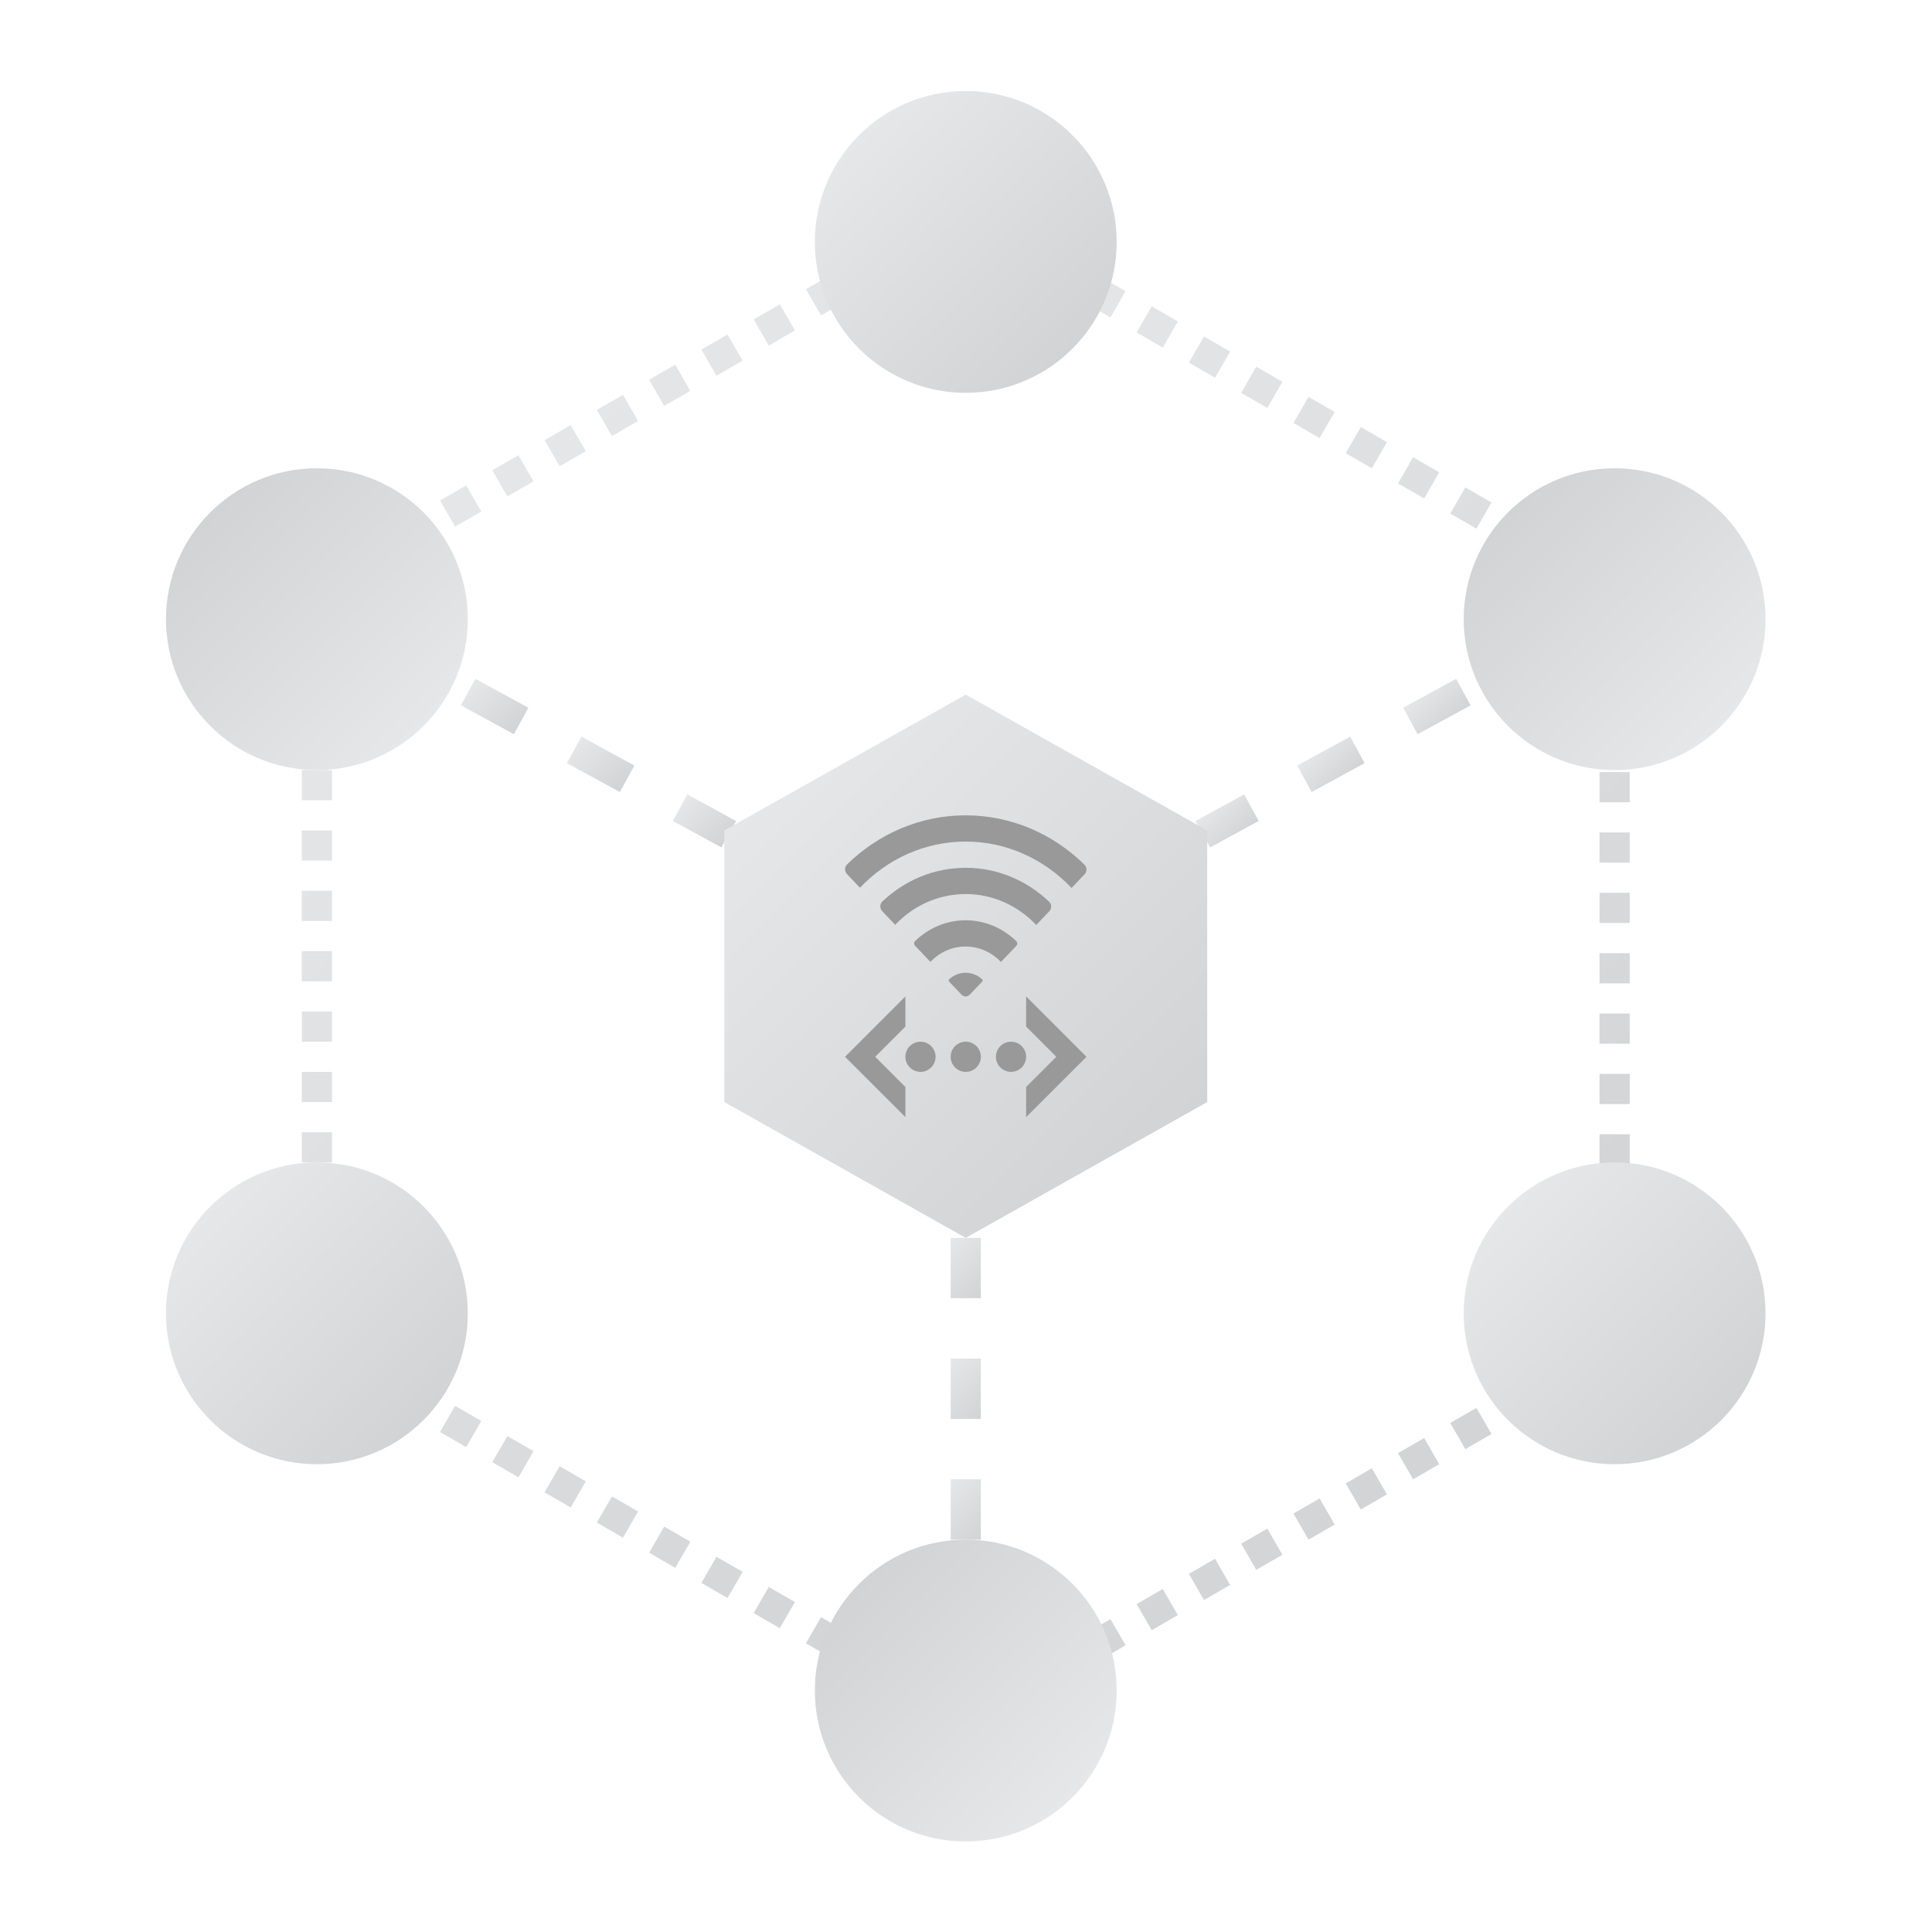 <?xml version="1.0" encoding="UTF-8" standalone="no"?>
<svg
   xmlns:dc="http://purl.org/dc/elements/1.1/"
   xmlns:cc="http://creativecommons.org/ns#"
   xmlns:rdf="http://www.w3.org/1999/02/22-rdf-syntax-ns#"
   xmlns:svg="http://www.w3.org/2000/svg"
   xmlns="http://www.w3.org/2000/svg"
   viewBox="0 0 341.333 341.333"
   height="256"
   width="256"
   xml:space="preserve"
   id="svg2"
   version="1.1"><defs
     id="defs6"><clipPath
       id="clipPath18"
       clipPathUnits="userSpaceOnUse"><path
         id="path16"
         d="m 133.325,222 -3.464,2 2,3.464 3.464,-2 z m 6.929,-4 -3.464,2 2,3.464 3.464,-2 z m 6.928,-4 -3.464,2 2,3.464 3.464,-2 z m 6.928,-4 -3.464,2 2,3.464 3.464,-2 z m 6.928,-4 -3.464,2 2,3.464 3.464,-2 z m 6.929,-4 -3.464,2 2,3.464 3.464,-2 z m 6.928,-4 -3.464,2 2,3.464 3.464,-2 z m 6.928,-4 -3.464,2 2,3.464 3.464,-2 z m 6.928,-4 -3.464,2 2,3.464 3.464,-2 z m 6.929,-4 -3.464,2 2,3.464 3.464,-2 z m 6.927,-4 -3.463,2 2,3.464 3.463,-2 z m 6.929,-4 -3.464,2 2,3.464 3.464,-2 z M 216,173.732 h -4 v 4 h 4 z m 0,-8 h -4 v 4 h 4 z m 0,-8 h -4 v 4 h 4 z m 0,-8 h -4 v 4 h 4 z m 0,-8 h -4 v 4 h 4 z m 0,-8 h -4 v 4 h 4 z m 0,-8 h -4 v 4 h 4 z m 0,-8 h -4 v 4 h 4 z m 0,-8 h -4 v 4 h 4 z m 0,-8 h -4 v 4 h 4 z m 0,-8 h -4 v 4 h 4 z m 0,-8 h -4 v 4 h 4 z m 0,-8 h -4 v 4 h 4 z M 208.072,72 l -2,3.465 3.464,2 2,-3.465 z m -6.928,-4 -2,3.465 3.463,2 2,-3.465 z m -6.928,-4 -2,3.465 3.464,2 2,-3.465 z m -6.929,-4 -2,3.465 3.464,2 2,-3.465 z m -6.928,-4 -2,3.465 3.464,2 2,-3.465 z m -6.928,-4 -2,3.465 3.464,2 2,-3.465 z m -6.928,-4 -2,3.465 3.464,2 2,-3.465 z m -6.929,-4 -2,3.465 3.464,2 2,-3.465 z m -6.928,-4 -2,3.465 3.464,2 2,-3.465 z m -6.928,-4 -2,3.465 3.465,2 2,-3.465 z m -6.928,-4 -2,3.465 3.464,2 2,-3.465 z m -6.929,-4 -2,3.465 3.465,2 2,-3.465 z" /></clipPath><linearGradient
       id="linearGradient28"
       spreadMethod="pad"
       gradientTransform="matrix(116.935,-116.935,-116.935,-116.935,90.597,186.2)"
       gradientUnits="userSpaceOnUse"
       y2="0"
       x2="1"
       y1="0"
       x1="0"><stop
         id="stop24"
         offset="0"
         style="stop-opacity:1;stop-color:#e6e7e8" /><stop
         id="stop26"
         offset="1"
         style="stop-opacity:1;stop-color:#d1d3d4" /></linearGradient><clipPath
       id="clipPath38"
       clipPathUnits="userSpaceOnUse"><path
         id="path36"
         d="m 120.675,225.732 3.464,2 2,-3.464 -3.464,-2 z m -6.929,-4 3.464,2 2,-3.464 -3.464,-2 z m -6.928,-4 3.464,2 2,-3.464 -3.464,-2 z m -6.928,-4 3.464,2 2,-3.464 -3.464,-2 z m -6.928,-4 3.464,2 2,-3.464 -3.464,-2 z m -6.929,-4 3.464,2 2,-3.464 -3.464,-2 z m -6.928,-4 3.464,2 2,-3.464 -3.464,-2 z m -6.928,-4 3.464,2 2,-3.464 -3.464,-2 z m -6.928,-4 3.464,2 2,-3.464 -3.464,-2 z m -6.929,-4 3.464,2 2,-3.464 -3.464,-2 z m -6.927,-4 3.463,2 2,-3.464 -3.463,-2 z m -6.929,-4 3.464,2 2,-3.464 -3.464,-2 z M 40,178 h 4 v -4 h -4 z m 0,-8 h 4 v -4 h -4 z m 0,-8 h 4 v -4 h -4 z m 0,-8 h 4 v -4 h -4 z m 0,-8 h 4 v -4 h -4 z m 0,-8 h 4 v -4 h -4 z m 0,-8 h 4 v -4 h -4 z m 0,-8 h 4 v -4 h -4 z m 0,-8 h 4 v -4 h -4 z m 0,-8 h 4 v -4 h -4 z m 0,-8 h 4 v -4 h -4 z m 0,-8 h 4 v -4 h -4 z m 0,-8 h 4 v -4 h -4 z m 4.464,-7.732 2,3.464 3.464,-2 -2,-3.464 z m 6.929,-4 2,3.464 3.463,-2 -2,-3.464 z m 6.927,-4 2,3.464 3.464,-2 -2,-3.464 z m 6.929,-4 2,3.464 3.464,-2 -2,-3.464 z m 6.928,-4 2,3.464 3.464,-2 -2,-3.464 z m 6.928,-4 2,3.464 3.464,-2 -2,-3.464 z m 6.928,-4 2,3.464 3.464,-2 -2,-3.464 z m 6.929,-4 2,3.464 3.464,-2 -2,-3.464 z m 6.928,-4 2,3.464 3.464,-2 -2,-3.464 z m 6.927,-4 2,3.464 3.465,-2 -2,-3.464 z m 6.929,-4 2,3.464 3.464,-2 -2,-3.464 z m 6.928,-4 2,3.464 3.465,-2 -2,-3.464 z" /></clipPath><linearGradient
       id="linearGradient48"
       spreadMethod="pad"
       gradientTransform="matrix(116.936,-116.936,-116.936,-116.936,48.468,186.468)"
       gradientUnits="userSpaceOnUse"
       y2="0"
       x2="1"
       y1="0"
       x1="0"><stop
         id="stop44"
         offset="0"
         style="stop-opacity:1;stop-color:#e6e7e8" /><stop
         id="stop46"
         offset="1"
         style="stop-opacity:1;stop-color:#d1d3d4" /></linearGradient><clipPath
       id="clipPath58"
       clipPathUnits="userSpaceOnUse"><path
         id="path56"
         d="m 126,84 h 4 v 8 h -4 z" /></clipPath><linearGradient
       id="linearGradient68"
       spreadMethod="pad"
       gradientTransform="matrix(6,-6,-6,-6,125,91)"
       gradientUnits="userSpaceOnUse"
       y2="0"
       x2="1"
       y1="0"
       x1="0"><stop
         id="stop64"
         offset="0"
         style="stop-opacity:1;stop-color:#e6e7e8" /><stop
         id="stop66"
         offset="1"
         style="stop-opacity:1;stop-color:#d1d3d4" /></linearGradient><clipPath
       id="clipPath78"
       clipPathUnits="userSpaceOnUse"><path
         id="path76"
         d="m 130,60 h -4 v -8 h 4 z" /></clipPath><linearGradient
       id="linearGradient88"
       spreadMethod="pad"
       gradientTransform="matrix(6,-6,-6,-6,125,59)"
       gradientUnits="userSpaceOnUse"
       y2="0"
       x2="1"
       y1="0"
       x1="0"><stop
         id="stop84"
         offset="0"
         style="stop-opacity:1;stop-color:#e6e7e8" /><stop
         id="stop86"
         offset="1"
         style="stop-opacity:1;stop-color:#d1d3d4" /></linearGradient><clipPath
       id="clipPath98"
       clipPathUnits="userSpaceOnUse"><path
         id="path96"
         d="m 130,76 h -4 v -8 h 4 z" /></clipPath><linearGradient
       id="linearGradient108"
       spreadMethod="pad"
       gradientTransform="matrix(6,-6,-6,-6,125,75)"
       gradientUnits="userSpaceOnUse"
       y2="0"
       x2="1"
       y1="0"
       x1="0"><stop
         id="stop104"
         offset="0"
         style="stop-opacity:1;stop-color:#e6e7e8" /><stop
         id="stop106"
         offset="1"
         style="stop-opacity:1;stop-color:#d1d3d4" /></linearGradient><clipPath
       id="clipPath118"
       clipPathUnits="userSpaceOnUse"><path
         id="path116"
         d="m 89.182,147.259 6.439,-3.513 c 0.587,1.204 1.243,2.367 1.956,3.49 v 0 l -6.48,3.535 z" /></clipPath><linearGradient
       id="linearGradient128"
       spreadMethod="pad"
       gradientTransform="matrix(5.774,-5.774,-5.774,-5.774,90.477,150.15)"
       gradientUnits="userSpaceOnUse"
       y2="0"
       x2="1"
       y1="0"
       x1="0"><stop
         id="stop124"
         offset="0"
         style="stop-opacity:1;stop-color:#e6e7e8" /><stop
         id="stop126"
         offset="1"
         style="stop-opacity:1;stop-color:#d1d3d4" /></linearGradient><clipPath
       id="clipPath138"
       clipPathUnits="userSpaceOnUse"><path
         id="path136"
         d="m 75.135,154.921 7.022,-3.831 1.917,3.512 -7.023,3.83 z" /></clipPath><linearGradient
       id="linearGradient148"
       spreadMethod="pad"
       gradientTransform="matrix(6.225,-6.225,-6.225,-6.225,76.492,157.874)"
       gradientUnits="userSpaceOnUse"
       y2="0"
       x2="1"
       y1="0"
       x1="0"><stop
         id="stop144"
         offset="0"
         style="stop-opacity:1;stop-color:#e6e7e8" /><stop
         id="stop146"
         offset="1"
         style="stop-opacity:1;stop-color:#d1d3d4" /></linearGradient><clipPath
       id="clipPath158"
       clipPathUnits="userSpaceOnUse"><path
         id="path156"
         d="m 47.042,170.244 7.023,-3.831 1.916,3.511 -7.023,3.832 z" /></clipPath><linearGradient
       id="linearGradient168"
       spreadMethod="pad"
       gradientTransform="matrix(6.225,-6.225,-6.225,-6.225,48.399,173.197)"
       gradientUnits="userSpaceOnUse"
       y2="0"
       x2="1"
       y1="0"
       x1="0"><stop
         id="stop164"
         offset="0"
         style="stop-opacity:1;stop-color:#e6e7e8" /><stop
         id="stop166"
         offset="1"
         style="stop-opacity:1;stop-color:#d1d3d4" /></linearGradient><clipPath
       id="clipPath178"
       clipPathUnits="userSpaceOnUse"><path
         id="path176"
         d="m 200.019,169.924 1.916,-3.511 7.023,3.831 -1.916,3.512 z" /></clipPath><linearGradient
       id="linearGradient188"
       spreadMethod="pad"
       gradientTransform="matrix(4.31,-4.31,-4.31,-4.31,202.333,172.239)"
       gradientUnits="userSpaceOnUse"
       y2="0"
       x2="1"
       y1="0"
       x1="0"><stop
         id="stop184"
         offset="0"
         style="stop-opacity:1;stop-color:#e6e7e8" /><stop
         id="stop186"
         offset="1"
         style="stop-opacity:1;stop-color:#d1d3d4" /></linearGradient><clipPath
       id="clipPath198"
       clipPathUnits="userSpaceOnUse"><path
         id="path196"
         d="m 61.089,162.582 7.023,-3.83 1.915,3.512 -7.023,3.83 z" /></clipPath><linearGradient
       id="linearGradient208"
       spreadMethod="pad"
       gradientTransform="matrix(6.225,-6.225,-6.225,-6.225,62.445,165.535)"
       gradientUnits="userSpaceOnUse"
       y2="0"
       x2="1"
       y1="0"
       x1="0"><stop
         id="stop204"
         offset="0"
         style="stop-opacity:1;stop-color:#e6e7e8" /><stop
         id="stop206"
         offset="1"
         style="stop-opacity:1;stop-color:#d1d3d4" /></linearGradient><clipPath
       id="clipPath218"
       clipPathUnits="userSpaceOnUse"><path
         id="path216"
         d="m 158.423,147.236 c 0.712,-1.123 1.369,-2.286 1.956,-3.49 v 0 l 6.441,3.513 -1.917,3.512 z" /></clipPath><linearGradient
       id="linearGradient228"
       spreadMethod="pad"
       gradientTransform="matrix(4.187,-4.187,-4.187,-4.187,160.543,149.357)"
       gradientUnits="userSpaceOnUse"
       y2="0"
       x2="1"
       y1="0"
       x1="0"><stop
         id="stop224"
         offset="0"
         style="stop-opacity:1;stop-color:#e6e7e8" /><stop
         id="stop226"
         offset="1"
         style="stop-opacity:1;stop-color:#d1d3d4" /></linearGradient><clipPath
       id="clipPath238"
       clipPathUnits="userSpaceOnUse"><path
         id="path236"
         d="m 185.972,162.264 1.917,-3.512 7.023,3.83 -1.916,3.512 z" /></clipPath><linearGradient
       id="linearGradient248"
       spreadMethod="pad"
       gradientTransform="matrix(4.311,-4.311,-4.311,-4.311,188.287,164.578)"
       gradientUnits="userSpaceOnUse"
       y2="0"
       x2="1"
       y1="0"
       x1="0"><stop
         id="stop244"
         offset="0"
         style="stop-opacity:1;stop-color:#e6e7e8" /><stop
         id="stop246"
         offset="1"
         style="stop-opacity:1;stop-color:#d1d3d4" /></linearGradient><clipPath
       id="clipPath258"
       clipPathUnits="userSpaceOnUse"><path
         id="path256"
         d="m 171.926,154.602 1.916,-3.512 7.023,3.831 -1.916,3.511 z" /></clipPath><linearGradient
       id="linearGradient268"
       spreadMethod="pad"
       gradientTransform="matrix(4.31,-4.31,-4.31,-4.31,174.24,156.916)"
       gradientUnits="userSpaceOnUse"
       y2="0"
       x2="1"
       y1="0"
       x1="0"><stop
         id="stop264"
         offset="0"
         style="stop-opacity:1;stop-color:#e6e7e8" /><stop
         id="stop266"
         offset="1"
         style="stop-opacity:1;stop-color:#d1d3d4" /></linearGradient><clipPath
       id="clipPath278"
       clipPathUnits="userSpaceOnUse"><path
         id="path276"
         d="m 96,146 v -36 l 32,-18 32,18 v 36 l -32,18 z" /></clipPath><linearGradient
       id="linearGradient288"
       spreadMethod="pad"
       gradientTransform="matrix(50,-50,-50,-50,103,153)"
       gradientUnits="userSpaceOnUse"
       y2="0"
       x2="1"
       y1="0"
       x1="0"><stop
         id="stop284"
         offset="0"
         style="stop-opacity:1;stop-color:#e6e7e8" /><stop
         id="stop286"
         offset="1"
         style="stop-opacity:1;stop-color:#d1d3d4" /></linearGradient><clipPath
       id="clipPath298"
       clipPathUnits="userSpaceOnUse"><path
         id="path296"
         d="M 0,256 H 256 V 0 H 0 Z" /></clipPath><clipPath
       id="clipPath342"
       clipPathUnits="userSpaceOnUse"><path
         id="path340"
         d="M 22,82 C 22,70.954 30.954,62 42,62 v 0 c 11.046,0 20,8.954 20,20 v 0 c 0,11.046 -8.954,20 -20,20 v 0 C 30.954,102 22,93.046 22,82" /></clipPath><linearGradient
       id="linearGradient352"
       spreadMethod="pad"
       gradientTransform="matrix(28.284,-28.284,-28.284,-28.284,27.858,96.142)"
       gradientUnits="userSpaceOnUse"
       y2="0"
       x2="1"
       y1="0"
       x1="0"><stop
         id="stop348"
         offset="0"
         style="stop-opacity:1;stop-color:#e6e7e8" /><stop
         id="stop350"
         offset="1"
         style="stop-opacity:1;stop-color:#d1d3d4" /></linearGradient><clipPath
       id="clipPath362"
       clipPathUnits="userSpaceOnUse"><path
         id="path360"
         d="m 194,82 c 0,-11.046 8.954,-20 20,-20 v 0 c 11.046,0 20,8.954 20,20 v 0 c 0,11.046 -8.954,20 -20,20 v 0 c -11.046,0 -20,-8.954 -20,-20" /></clipPath><linearGradient
       id="linearGradient372"
       spreadMethod="pad"
       gradientTransform="matrix(28.284,-28.284,-28.284,-28.284,199.858,96.142)"
       gradientUnits="userSpaceOnUse"
       y2="0"
       x2="1"
       y1="0"
       x1="0"><stop
         id="stop368"
         offset="0"
         style="stop-opacity:1;stop-color:#e6e7e8" /><stop
         id="stop370"
         offset="1"
         style="stop-opacity:1;stop-color:#d1d3d4" /></linearGradient><clipPath
       id="clipPath382"
       clipPathUnits="userSpaceOnUse"><path
         id="path380"
         d="m 108,32 c 0,-11.046 8.954,-20 20,-20 v 0 c 11.046,0 20,8.954 20,20 v 0 c 0,11.046 -8.954,20 -20,20 v 0 c -11.046,0 -20,-8.954 -20,-20" /></clipPath><linearGradient
       id="linearGradient392"
       spreadMethod="pad"
       gradientTransform="matrix(-28.284,28.284,28.284,28.284,142.142,17.858)"
       gradientUnits="userSpaceOnUse"
       y2="0"
       x2="1"
       y1="0"
       x1="0"><stop
         id="stop388"
         offset="0"
         style="stop-opacity:1;stop-color:#e6e7e8" /><stop
         id="stop390"
         offset="1"
         style="stop-opacity:1;stop-color:#d1d3d4" /></linearGradient><clipPath
       id="clipPath402"
       clipPathUnits="userSpaceOnUse"><path
         id="path400"
         d="m 108,224 c 0,-11.046 8.954,-20 20,-20 v 0 c 11.046,0 20,8.954 20,20 v 0 c 0,11.046 -8.954,20 -20,20 v 0 c -11.046,0 -20,-8.954 -20,-20" /></clipPath><linearGradient
       id="linearGradient412"
       spreadMethod="pad"
       gradientTransform="matrix(28.284,-28.284,-28.284,-28.284,113.858,238.142)"
       gradientUnits="userSpaceOnUse"
       y2="0"
       x2="1"
       y1="0"
       x1="0"><stop
         id="stop408"
         offset="0"
         style="stop-opacity:1;stop-color:#e6e7e8" /><stop
         id="stop410"
         offset="1"
         style="stop-opacity:1;stop-color:#d1d3d4" /></linearGradient><clipPath
       id="clipPath422"
       clipPathUnits="userSpaceOnUse"><path
         id="path420"
         d="m 22,174 c 0,-11.046 8.954,-20 20,-20 v 0 c 11.046,0 20,8.954 20,20 v 0 c 0,11.046 -8.954,20 -20,20 v 0 c -11.046,0 -20,-8.954 -20,-20" /></clipPath><linearGradient
       id="linearGradient432"
       spreadMethod="pad"
       gradientTransform="matrix(-28.284,28.284,28.284,28.284,56.142,159.858)"
       gradientUnits="userSpaceOnUse"
       y2="0"
       x2="1"
       y1="0"
       x1="0"><stop
         id="stop428"
         offset="0"
         style="stop-opacity:1;stop-color:#e6e7e8" /><stop
         id="stop430"
         offset="1"
         style="stop-opacity:1;stop-color:#d1d3d4" /></linearGradient><clipPath
       id="clipPath442"
       clipPathUnits="userSpaceOnUse"><path
         id="path440"
         d="m 194,174 c 0,-11.046 8.954,-20 20,-20 v 0 c 11.046,0 20,8.954 20,20 v 0 c 0,11.046 -8.954,20 -20,20 v 0 c -11.046,0 -20,-8.954 -20,-20" /></clipPath><linearGradient
       id="linearGradient452"
       spreadMethod="pad"
       gradientTransform="matrix(-28.284,28.284,28.284,28.284,228.142,159.858)"
       gradientUnits="userSpaceOnUse"
       y2="0"
       x2="1"
       y1="0"
       x1="0"><stop
         id="stop448"
         offset="0"
         style="stop-opacity:1;stop-color:#e6e7e8" /><stop
         id="stop450"
         offset="1"
         style="stop-opacity:1;stop-color:#d1d3d4" /></linearGradient></defs><g
     transform="matrix(1.333,0,0,-1.333,0,341.333)"
     id="g10"><g
       id="g12"><g
         clip-path="url(#clipPath18)"
         id="g14"><g
           id="g20"><g
             id="g22"><path
               id="path30"
               style="fill:url(#linearGradient28);stroke:none"
               d="m 133.325,222 -3.464,2 2,3.464 3.464,-2 z m 6.929,-4 -3.464,2 2,3.464 3.464,-2 z m 6.928,-4 -3.464,2 2,3.464 3.464,-2 z m 6.928,-4 -3.464,2 2,3.464 3.464,-2 z m 6.928,-4 -3.464,2 2,3.464 3.464,-2 z m 6.929,-4 -3.464,2 2,3.464 3.464,-2 z m 6.928,-4 -3.464,2 2,3.464 3.464,-2 z m 6.928,-4 -3.464,2 2,3.464 3.464,-2 z m 6.928,-4 -3.464,2 2,3.464 3.464,-2 z m 6.929,-4 -3.464,2 2,3.464 3.464,-2 z m 6.927,-4 -3.463,2 2,3.464 3.463,-2 z m 6.929,-4 -3.464,2 2,3.464 3.464,-2 z M 216,173.732 h -4 v 4 h 4 z m 0,-8 h -4 v 4 h 4 z m 0,-8 h -4 v 4 h 4 z m 0,-8 h -4 v 4 h 4 z m 0,-8 h -4 v 4 h 4 z m 0,-8 h -4 v 4 h 4 z m 0,-8 h -4 v 4 h 4 z m 0,-8 h -4 v 4 h 4 z m 0,-8 h -4 v 4 h 4 z m 0,-8 h -4 v 4 h 4 z m 0,-8 h -4 v 4 h 4 z m 0,-8 h -4 v 4 h 4 z m 0,-8 h -4 v 4 h 4 z M 208.072,72 l -2,3.465 3.464,2 2,-3.465 z m -6.928,-4 -2,3.465 3.463,2 2,-3.465 z m -6.928,-4 -2,3.465 3.464,2 2,-3.465 z m -6.929,-4 -2,3.465 3.464,2 2,-3.465 z m -6.928,-4 -2,3.465 3.464,2 2,-3.465 z m -6.928,-4 -2,3.465 3.464,2 2,-3.465 z m -6.928,-4 -2,3.465 3.464,2 2,-3.465 z m -6.929,-4 -2,3.465 3.464,2 2,-3.465 z m -6.928,-4 -2,3.465 3.464,2 2,-3.465 z m -6.928,-4 -2,3.465 3.465,2 2,-3.465 z m -6.928,-4 -2,3.465 3.464,2 2,-3.465 z m -6.929,-4 -2,3.465 3.465,2 2,-3.465 z" /></g></g></g></g><g
       id="g32"><g
         clip-path="url(#clipPath38)"
         id="g34"><g
           id="g40"><g
             id="g42"><path
               id="path50"
               style="fill:url(#linearGradient48);stroke:none"
               d="m 120.675,225.732 3.464,2 2,-3.464 -3.464,-2 z m -6.929,-4 3.464,2 2,-3.464 -3.464,-2 z m -6.928,-4 3.464,2 2,-3.464 -3.464,-2 z m -6.928,-4 3.464,2 2,-3.464 -3.464,-2 z m -6.928,-4 3.464,2 2,-3.464 -3.464,-2 z m -6.929,-4 3.464,2 2,-3.464 -3.464,-2 z m -6.928,-4 3.464,2 2,-3.464 -3.464,-2 z m -6.928,-4 3.464,2 2,-3.464 -3.464,-2 z m -6.928,-4 3.464,2 2,-3.464 -3.464,-2 z m -6.929,-4 3.464,2 2,-3.464 -3.464,-2 z m -6.927,-4 3.463,2 2,-3.464 -3.463,-2 z m -6.929,-4 3.464,2 2,-3.464 -3.464,-2 z M 40,178 h 4 v -4 h -4 z m 0,-8 h 4 v -4 h -4 z m 0,-8 h 4 v -4 h -4 z m 0,-8 h 4 v -4 h -4 z m 0,-8 h 4 v -4 h -4 z m 0,-8 h 4 v -4 h -4 z m 0,-8 h 4 v -4 h -4 z m 0,-8 h 4 v -4 h -4 z m 0,-8 h 4 v -4 h -4 z m 0,-8 h 4 v -4 h -4 z m 0,-8 h 4 v -4 h -4 z m 0,-8 h 4 v -4 h -4 z m 0,-8 h 4 v -4 h -4 z m 4.464,-7.732 2,3.464 3.464,-2 -2,-3.464 z m 6.929,-4 2,3.464 3.463,-2 -2,-3.464 z m 6.927,-4 2,3.464 3.464,-2 -2,-3.464 z m 6.929,-4 2,3.464 3.464,-2 -2,-3.464 z m 6.928,-4 2,3.464 3.464,-2 -2,-3.464 z m 6.928,-4 2,3.464 3.464,-2 -2,-3.464 z m 6.928,-4 2,3.464 3.464,-2 -2,-3.464 z m 6.929,-4 2,3.464 3.464,-2 -2,-3.464 z m 6.928,-4 2,3.464 3.464,-2 -2,-3.464 z m 6.927,-4 2,3.464 3.465,-2 -2,-3.464 z m 6.929,-4 2,3.464 3.464,-2 -2,-3.464 z m 6.928,-4 2,3.464 3.465,-2 -2,-3.464 z" /></g></g></g></g><g
       id="g52"><g
         clip-path="url(#clipPath58)"
         id="g54"><g
           id="g60"><g
             id="g62"><path
               id="path70"
               style="fill:url(#linearGradient68);stroke:none"
               d="m 126,84 h 4 v 8 h -4 z" /></g></g></g></g><g
       id="g72"><g
         clip-path="url(#clipPath78)"
         id="g74"><g
           id="g80"><g
             id="g82"><path
               id="path90"
               style="fill:url(#linearGradient88);stroke:none"
               d="m 130,60 h -4 v -8 h 4 z" /></g></g></g></g><g
       id="g92"><g
         clip-path="url(#clipPath98)"
         id="g94"><g
           id="g100"><g
             id="g102"><path
               id="path110"
               style="fill:url(#linearGradient108);stroke:none"
               d="m 130,76 h -4 v -8 h 4 z" /></g></g></g></g><g
       id="g112"><g
         clip-path="url(#clipPath118)"
         id="g114"><g
           id="g120"><g
             id="g122"><path
               id="path130"
               style="fill:url(#linearGradient128);stroke:none"
               d="m 89.182,147.259 6.439,-3.513 c 0.587,1.204 1.243,2.367 1.956,3.49 v 0 l -6.48,3.535 z" /></g></g></g></g><g
       id="g132"><g
         clip-path="url(#clipPath138)"
         id="g134"><g
           id="g140"><g
             id="g142"><path
               id="path150"
               style="fill:url(#linearGradient148);stroke:none"
               d="m 75.135,154.921 7.022,-3.831 1.917,3.512 -7.023,3.83 z" /></g></g></g></g><g
       id="g152"><g
         clip-path="url(#clipPath158)"
         id="g154"><g
           id="g160"><g
             id="g162"><path
               id="path170"
               style="fill:url(#linearGradient168);stroke:none"
               d="m 47.042,170.244 7.023,-3.831 1.916,3.511 -7.023,3.832 z" /></g></g></g></g><g
       id="g172"><g
         clip-path="url(#clipPath178)"
         id="g174"><g
           id="g180"><g
             id="g182"><path
               id="path190"
               style="fill:url(#linearGradient188);stroke:none"
               d="m 200.019,169.924 1.916,-3.511 7.023,3.831 -1.916,3.512 z" /></g></g></g></g><g
       id="g192"><g
         clip-path="url(#clipPath198)"
         id="g194"><g
           id="g200"><g
             id="g202"><path
               id="path210"
               style="fill:url(#linearGradient208);stroke:none"
               d="m 61.089,162.582 7.023,-3.83 1.915,3.512 -7.023,3.83 z" /></g></g></g></g><g
       id="g212"><g
         clip-path="url(#clipPath218)"
         id="g214"><g
           id="g220"><g
             id="g222"><path
               id="path230"
               style="fill:url(#linearGradient228);stroke:none"
               d="m 158.423,147.236 c 0.712,-1.123 1.369,-2.286 1.956,-3.49 v 0 l 6.441,3.513 -1.917,3.512 z" /></g></g></g></g><g
       id="g232"><g
         clip-path="url(#clipPath238)"
         id="g234"><g
           id="g240"><g
             id="g242"><path
               id="path250"
               style="fill:url(#linearGradient248);stroke:none"
               d="m 185.972,162.264 1.917,-3.512 7.023,3.83 -1.916,3.512 z" /></g></g></g></g><g
       id="g252"><g
         clip-path="url(#clipPath258)"
         id="g254"><g
           id="g260"><g
             id="g262"><path
               id="path270"
               style="fill:url(#linearGradient268);stroke:none"
               d="m 171.926,154.602 1.916,-3.512 7.023,3.831 -1.916,3.511 z" /></g></g></g></g><g
       id="g272"><g
         clip-path="url(#clipPath278)"
         id="g274"><g
           id="g280"><g
             id="g282"><path
               id="path290"
               style="fill:url(#linearGradient288);stroke:none"
               d="m 96,146 v -36 l 32,-18 32,18 v 36 l -32,18 z" /></g></g></g></g><g
       id="g292"><g
         clip-path="url(#clipPath298)"
         id="g294"><g
           transform="translate(120,112)"
           id="g300"><path
             id="path302"
             style="fill:#999999;fill-opacity:1;fill-rule:nonzero;stroke:none"
             d="m 0,0 -4,4 4,4 v 4 L -8,4 0,-4 Z" /></g><g
           transform="translate(136,120)"
           id="g304"><path
             id="path306"
             style="fill:#999999;fill-opacity:1;fill-rule:nonzero;stroke:none"
             d="M 0,0 4,-4 0,-8 v -4 l 8,8 -8,8 z" /></g><g
           transform="translate(124,116)"
           id="g308"><path
             id="path310"
             style="fill:#999999;fill-opacity:1;fill-rule:nonzero;stroke:none"
             d="m 0,0 c 0,-1.104 -0.896,-2 -2,-2 -1.104,0 -2,0.896 -2,2 0,1.104 0.896,2 2,2 1.104,0 2,-0.896 2,-2" /></g><g
           transform="translate(130,116)"
           id="g312"><path
             id="path314"
             style="fill:#999999;fill-opacity:1;fill-rule:nonzero;stroke:none"
             d="m 0,0 c 0,-1.104 -0.896,-2 -2,-2 -1.104,0 -2,0.896 -2,2 0,1.104 0.896,2 2,2 1.104,0 2,-0.896 2,-2" /></g><g
           transform="translate(136,116)"
           id="g316"><path
             id="path318"
             style="fill:#999999;fill-opacity:1;fill-rule:nonzero;stroke:none"
             d="m 0,0 c 0,-1.104 -0.896,-2 -2,-2 -1.104,0 -2,0.896 -2,2 0,1.104 0.896,2 2,2 1.104,0 2,-0.896 2,-2" /></g><g
           transform="translate(127.983,127.137)"
           id="g320"><path
             id="path322"
             style="fill:#999999;fill-opacity:1;fill-rule:nonzero;stroke:none"
             d="M 0,0 C -0.83,0 -1.588,-0.322 -2.168,-0.854 -2.26,-0.938 -2.269,-1.089 -2.182,-1.18 l 1.626,-1.712 c 0.31,-0.326 0.802,-0.327 1.113,-10e-4 l 1.63,1.708 C 2.272,-1.094 2.265,-0.944 2.173,-0.859 1.592,-0.325 0.832,0 0,0" /></g><g
           transform="translate(127.983,134.091)"
           id="g324"><path
             id="path326"
             style="fill:#999999;fill-opacity:1;fill-rule:nonzero;stroke:none"
             d="M 0,0 C -2.575,0 -4.924,-1.04 -6.687,-2.741 -6.863,-2.91 -6.872,-3.197 -6.704,-3.373 l 2.035,-2.143 c 1.196,1.259 2.848,2.039 4.669,2.039 1.826,0 3.481,-0.784 4.678,-2.05 l 2.04,2.139 C 6.886,-3.212 6.877,-2.925 6.702,-2.756 4.937,-1.046 2.582,0 0,0" /></g><g
           transform="translate(113.978,138.405)"
           id="g328"><path
             id="path330"
             style="fill:#999999;fill-opacity:1;fill-rule:nonzero;stroke:none"
             d="m 0,0 c 3.588,3.778 8.542,6.118 14.006,6.118 5.478,0 10.444,-2.353 14.034,-6.149 l 1.733,1.817 c 0.338,0.355 0.332,0.928 -0.017,1.271 -4.132,4.054 -9.67,6.538 -15.75,6.538 C 7.943,9.595 2.418,7.125 -1.709,3.091 -2.06,2.75 -2.067,2.176 -1.729,1.821 Z" /></g><g
           transform="translate(127.983,141.046)"
           id="g332"><path
             id="path334"
             style="fill:#999999;fill-opacity:1;fill-rule:nonzero;stroke:none"
             d="m 0,0 c -4.24,0 -8.112,-1.691 -11.039,-4.466 -0.35,-0.332 -0.357,-0.922 -0.024,-1.273 l 1.726,-1.817 c 2.392,2.519 5.694,4.078 9.337,4.078 3.652,0 6.962,-1.568 9.356,-4.099 l 1.729,1.813 c 0.341,0.357 0.335,0.934 -0.022,1.273 C 8.134,-1.702 4.252,0 0,0" /></g></g></g><g
       id="g336"><g
         clip-path="url(#clipPath342)"
         id="g338"><g
           id="g344"><g
             id="g346"><path
               id="path354"
               style="fill:url(#linearGradient352);stroke:none"
               d="M 22,82 C 22,70.954 30.954,62 42,62 v 0 c 11.046,0 20,8.954 20,20 v 0 c 0,11.046 -8.954,20 -20,20 v 0 C 30.954,102 22,93.046 22,82" /></g></g></g></g><g
       id="g356"><g
         clip-path="url(#clipPath362)"
         id="g358"><g
           id="g364"><g
             id="g366"><path
               id="path374"
               style="fill:url(#linearGradient372);stroke:none"
               d="m 194,82 c 0,-11.046 8.954,-20 20,-20 v 0 c 11.046,0 20,8.954 20,20 v 0 c 0,11.046 -8.954,20 -20,20 v 0 c -11.046,0 -20,-8.954 -20,-20" /></g></g></g></g><g
       id="g376"><g
         clip-path="url(#clipPath382)"
         id="g378"><g
           id="g384"><g
             id="g386"><path
               id="path394"
               style="fill:url(#linearGradient392);stroke:none"
               d="m 108,32 c 0,-11.046 8.954,-20 20,-20 v 0 c 11.046,0 20,8.954 20,20 v 0 c 0,11.046 -8.954,20 -20,20 v 0 c -11.046,0 -20,-8.954 -20,-20" /></g></g></g></g><g
       id="g396"><g
         clip-path="url(#clipPath402)"
         id="g398"><g
           id="g404"><g
             id="g406"><path
               id="path414"
               style="fill:url(#linearGradient412);stroke:none"
               d="m 108,224 c 0,-11.046 8.954,-20 20,-20 v 0 c 11.046,0 20,8.954 20,20 v 0 c 0,11.046 -8.954,20 -20,20 v 0 c -11.046,0 -20,-8.954 -20,-20" /></g></g></g></g><g
       id="g416"><g
         clip-path="url(#clipPath422)"
         id="g418"><g
           id="g424"><g
             id="g426"><path
               id="path434"
               style="fill:url(#linearGradient432);stroke:none"
               d="m 22,174 c 0,-11.046 8.954,-20 20,-20 v 0 c 11.046,0 20,8.954 20,20 v 0 c 0,11.046 -8.954,20 -20,20 v 0 c -11.046,0 -20,-8.954 -20,-20" /></g></g></g></g><g
       id="g436"><g
         clip-path="url(#clipPath442)"
         id="g438"><g
           id="g444"><g
             id="g446"><path
               id="path454"
               style="fill:url(#linearGradient452);stroke:none"
               d="m 194,174 c 0,-11.046 8.954,-20 20,-20 v 0 c 11.046,0 20,8.954 20,20 v 0 c 0,11.046 -8.954,20 -20,20 v 0 c -11.046,0 -20,-8.954 -20,-20" /></g></g></g></g></g></svg>